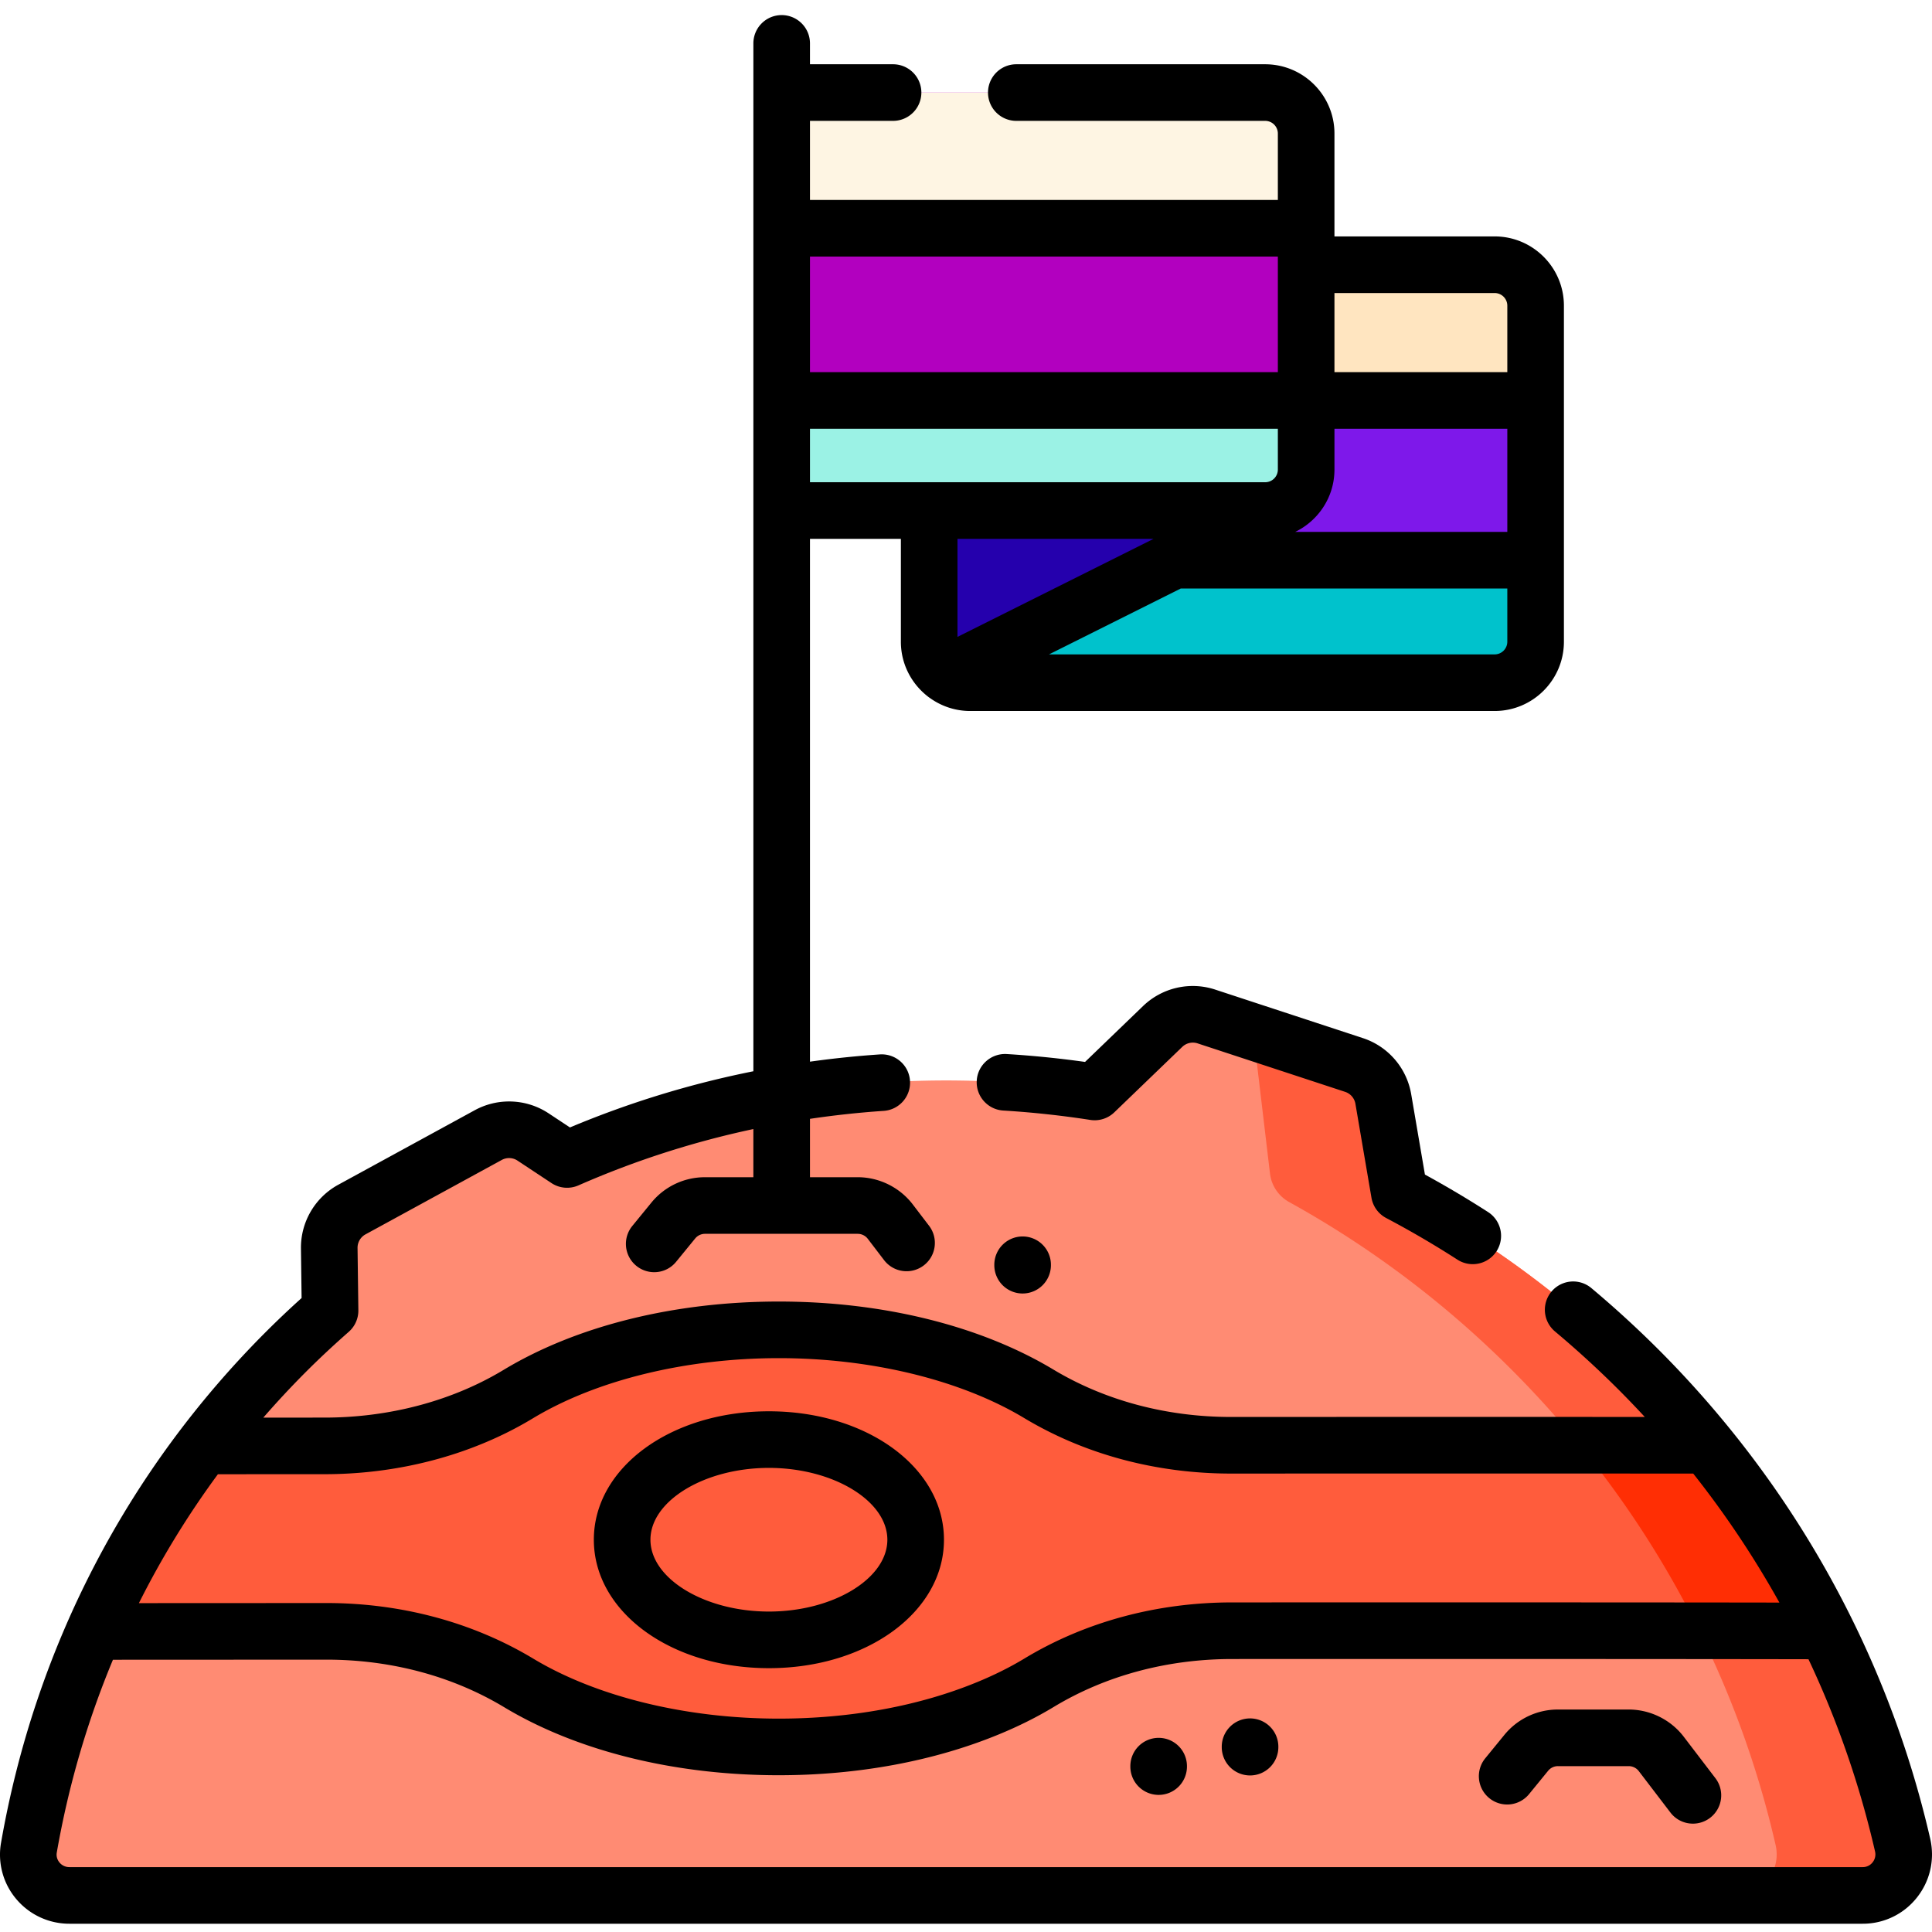 <svg height="511pt" viewBox="0 -3 512 511" width="511pt" xmlns="http://www.w3.org/2000/svg"><path d="M18.367 498.809h475.281c7.008 0 12.141-6.528 10.579-13.348a257.7 257.7 0 0 0-20.23-56.738 260.606 260.606 0 0 0-31.653-49.2 265.502 265.502 0 0 0-18.168-20.12 265.45 265.45 0 0 0-23.422-20.817 262.273 262.273 0 0 0-39.906-25.941l-4.246-24.891c-.739-4.211-3.727-7.688-7.786-9.012l-39.093-12.847c-4.07-1.336-8.547-.325-11.606 2.64l-18.027 17.34c-47.258-7.352-95.883-1.398-139.797 17.898l-9.012-5.953a11.554 11.554 0 0 0-11.902-.5l-36.106 19.72a11.534 11.534 0 0 0-6.027 10.272l.227 16.504a230.342 230.342 0 0 0-4.79 4.313 233.114 233.114 0 0 0-6.882 6.613 243.727 243.727 0 0 0-19.75 22.293c-.696.88-1.371 1.758-2.043 2.649a241.528 241.528 0 0 0-17.516 26.39 241.636 241.636 0 0 0-11.512 22.781 243.618 243.618 0 0 0-8.64 22.52 247.075 247.075 0 0 0-8.656 34.652c-1.172 6.664 3.921 12.782 10.683 12.782zm0 0" fill="#ff8b73"/><path d="M493.648 498.809h-33.664c7 0 12.141-6.528 10.575-13.344a257.313 257.313 0 0 0-20.235-56.738 260.281 260.281 0 0 0-31.656-49.204 263.073 263.073 0 0 0-18.16-20.12 265.425 265.425 0 0 0-23.426-20.817 262.362 262.362 0 0 0-35.45-23.535 9.962 9.962 0 0 1-5.07-7.551l-4.457-37.531 26.704 8.765c4.074 1.325 7.05 4.809 7.789 9.024l4.254 24.887a262.293 262.293 0 0 1 39.898 25.94 265.425 265.425 0 0 1 23.426 20.817 263.187 263.187 0 0 1 18.168 20.121 259.469 259.469 0 0 1 31.648 49.204 257.5 257.5 0 0 1 20.23 56.738c1.567 6.816-3.562 13.344-10.574 13.344zm0 0" fill="#ff5c3c"/><path d="M483.992 428.727c-9.426-.02-20.797-.04-33.695-.063-33.445-.02-77.152-.02-123.77-.008-18.058 0-35.906 4.586-51.101 13.746-4.149 2.524-8.727 4.797-13.645 6.817-15.636 6.445-34.746 10.234-55.402 10.234-27.094 0-51.535-6.504-68.93-16.969-15.191-9.132-33.02-13.687-51.07-13.668-11.574.012-37.645.032-61.395.04a240.733 240.733 0 0 1 11.508-22.786 240.501 240.501 0 0 1 17.516-26.383c13.523 0 25.441 0 32.281-.011 15.223-.031 30.281-3.274 43.738-9.766a88.28 88.28 0 0 0 7.352-3.98c17.402-10.485 41.887-17.012 69-17.012 27.059 0 51.484 6.496 68.867 16.93 15.191 9.132 32.988 13.668 51.02 13.668 33.132-.024 64.808-.032 92.382-.012 12.094 0 23.395.012 33.7.02a259.64 259.64 0 0 1 31.644 49.203zm0 0" fill="#ff5c3c"/><path d="M483.992 428.727c-9.426-.02-20.797-.04-33.695-.063a259.816 259.816 0 0 0-31.629-49.14l-.02-.02c12.094 0 23.395.012 33.7.02a259.64 259.64 0 0 1 31.644 49.203zm0 0" fill="#ff2e04"/><path d="M406.95 77.516v89.05c0 6-4.86 10.856-10.86 10.856H257.102c-2.446 0-4.696-.817-6.516-2.172a10.851 10.851 0 0 1-4.344-8.688V66.656h149.852c5.996 0 10.855 4.86 10.855 10.86zm0 0" fill="#7e18ea"/><path d="M406.95 144.957v21.606c0 6-4.86 10.859-10.86 10.859H257.102c-2.446 0-4.696-.817-6.516-2.172a10.851 10.851 0 0 1-4.344-8.688v-21.605zm0 0" fill="#00c2cc"/><path d="M406.95 77.516v25.097H246.241V66.656h149.852c5.996 0 10.855 4.86 10.855 10.86zm0 0" fill="#ffe5c0"/><path d="M346.14 31.887v89.05c0 6-4.855 10.86-10.855 10.86H207.152V21.03h128.133c5.996 0 10.856 4.856 10.856 10.856zm0 0" fill="#b200bf"/><path d="M346.14 102.613v18.325c0 6-4.855 10.859-10.855 10.859H207.152v-29.184zm0 0" fill="#9bf2e5"/><path d="M346.14 31.887v25.101H207.153V21.031h128.133c5.996 0 10.856 4.856 10.856 10.856zm0 0" fill="#fef5e3"/><path d="M337.457 131.8l-86.871 43.446a10.84 10.84 0 0 1-4.344-8.687v-34.77zm0 0" fill="#2500ad"/><path d="M511.527 483.781c-11.234-48.933-36.148-93.777-72.05-129.683a277.005 277.005 0 0 0-17.754-16.246 7.5 7.5 0 1 0-9.633 11.5 260.854 260.854 0 0 1 16.781 15.355 262.61 262.61 0 0 1 7.012 7.3c-29.578-.015-67.028-.015-109.621.005-17.145 0-33.45-4.356-47.153-12.594-19.336-11.605-45.164-17.996-72.726-17.996-27.637 0-53.516 6.422-72.88 18.086a82.36 82.36 0 0 1-6.741 3.648c-12.157 5.867-26.157 8.985-40.48 9.02-3.997.004-9.731.008-16.5.008a239.96 239.96 0 0 1 11.316-12.145c3.5-3.5 7.308-7.059 11.32-10.586a7.483 7.483 0 0 0 2.55-5.734l-.214-16.492a4.037 4.037 0 0 1 2.105-3.606l36.118-19.723a4.029 4.029 0 0 1 4.168.176l9 5.953a7.498 7.498 0 0 0 7.156.61 238.976 238.976 0 0 1 46.347-14.926v12.766h-12.816a18.29 18.29 0 0 0-14.215 6.738l-5.054 6.183a7.502 7.502 0 0 0 5.804 12.247 7.47 7.47 0 0 0 5.809-2.754l5.054-6.184a3.354 3.354 0 0 1 2.602-1.23h40.473c1.039 0 2.039.492 2.668 1.32l4.312 5.644a7.502 7.502 0 0 0 10.516 1.41c3.293-2.511 3.922-7.218 1.41-10.511l-4.313-5.649c-3.453-4.52-8.906-7.218-14.593-7.218h-12.653v-15.47c6.45-.956 12.961-1.667 19.528-2.108a7.494 7.494 0 0 0 6.976-7.989c-.277-4.129-3.847-7.242-7.984-6.976a259.616 259.616 0 0 0-18.52 1.922V139.297h24.09v27.266c0 5.828 2.738 11.015 6.98 14.382.22.184.446.352.68.508 3.016 2.172 6.703 3.469 10.7 3.469h138.992c10.125 0 18.36-8.234 18.36-18.36v-89.05c0-10.125-8.235-18.36-18.36-18.36h-42.45V31.887c0-10.121-8.238-18.356-18.359-18.356h-65.953a7.5 7.5 0 1 0 0 15h65.953a3.363 3.363 0 0 1 3.36 3.356v17.601H214.652V28.531h22.02a7.5 7.5 0 0 0 0-15h-22.02V8a7.5 7.5 0 0 0-7.5-7.5 7.497 7.497 0 0 0-7.5 7.5v272.395a253.663 253.663 0 0 0-48.609 14.89l-5.625-3.722a19.003 19.003 0 0 0-19.629-.829l-36.121 19.723a19.002 19.002 0 0 0-9.914 16.965l.172 13.07a250.284 250.284 0 0 0-9.434 8.942C33.574 386.348 9.293 433.18.273 484.864a18.206 18.206 0 0 0 4.02 14.882 18.36 18.36 0 0 0 14.082 6.563h475.266a18.24 18.24 0 0 0 14.343-6.914c3.516-4.415 4.805-10.106 3.543-15.614zM214.652 110.117h123.993v10.824a3.36 3.36 0 0 1-3.36 3.356h-88.867c-.059 0-.113-.008-.176-.008-.058 0-.113.008-.172.008h-31.418zm184.801 27.34h-56.207c6.14-2.973 10.399-9.25 10.399-16.516v-10.824h45.808zm-93.754 1.844l-51.957 25.98v-25.98zm90.395 30.62H278l34.922-17.464h86.531v14.106a3.362 3.362 0 0 1-3.36 3.359zm0-95.765a3.36 3.36 0 0 1 3.36 3.356v17.601h-45.81V74.156zm-57.45-9.668v30.625H214.653V64.488zM86.31 387.176c16.562-.04 32.804-3.672 46.968-10.508a95.968 95.968 0 0 0 7.973-4.316c16.805-10.125 40.543-15.93 65.129-15.93 24.523 0 48.215 5.781 65.004 15.855 16.031 9.641 35.008 14.735 54.883 14.735 49.02-.024 91.234-.02 122.46.004a254.785 254.785 0 0 1 22.833 34.183c-31.43-.05-80.086-.066-145.028-.043-19.886 0-38.898 5.125-54.988 14.832-3.797 2.301-8.043 4.422-12.617 6.301-15.356 6.32-33.524 9.664-52.547 9.664-24.559 0-48.274-5.797-65.066-15.902-16.04-9.637-34.985-14.73-54.805-14.73h-.137c-8.883.007-26.312.015-44.676.023l-4.886.004a235.318 235.318 0 0 1 20.941-34.164c11.96 0 22.348 0 28.559-.008zM496.25 490.05a3.275 3.275 0 0 1-2.61 1.254H18.376a3.362 3.362 0 0 1-2.602-1.211c-.367-.438-.949-1.364-.726-2.653 3.094-17.714 8.098-34.816 14.883-51.09l11.773-.003c18.363-.008 35.793-.02 44.684-.024h.117c17.098 0 33.379 4.352 47.074 12.586 19.34 11.637 45.195 18.047 72.8 18.047 20.966 0 41.11-3.734 58.25-10.793 5.286-2.168 10.227-4.64 14.677-7.336 13.738-8.289 30.07-12.668 47.23-12.668 70.512-.023 121.832-.004 152.727.055a250.61 250.61 0 0 1 17.64 50.922 3.372 3.372 0 0 1-.652 2.914zm0 0"/><path d="M295.3 291.285l18.009-17.348a4.039 4.039 0 0 1 4.07-.93l39.094 12.845a4.045 4.045 0 0 1 2.726 3.164l4.254 24.898a7.502 7.502 0 0 0 3.895 5.371 253.36 253.36 0 0 1 18.894 11.04 7.448 7.448 0 0 0 4.051 1.19 7.501 7.501 0 0 0 6.316-3.44 7.505 7.505 0 0 0-2.254-10.368 271.752 271.752 0 0 0-16.734-9.934l-3.637-21.285a19 19 0 0 0-12.828-14.886l-39.097-12.844a18.998 18.998 0 0 0-19.157 4.375l-15.351 14.789a265 265 0 0 0-20.758-2.09c-4.121-.234-7.691 2.895-7.945 7.027-.25 4.133 2.894 7.692 7.027 7.946 7.75.472 15.512 1.312 23.07 2.488a7.511 7.511 0 0 0 6.356-2.008zm0 0M331.277 451.898h-.03a7.505 7.505 0 0 0-7.47 7.532v.113a7.503 7.503 0 0 0 7.5 7.469h.036a7.502 7.502 0 0 0 7.464-7.535v-.11a7.498 7.498 0 0 0-7.5-7.469zm0 0M271.004 324.176h-.031a7.502 7.502 0 0 0-7.47 7.531v.113a7.5 7.5 0 0 0 7.5 7.47h.036a7.502 7.502 0 0 0 7.465-7.536v-.11a7.498 7.498 0 0 0-7.5-7.468zm0 0M307.055 457.05h-.035a7.499 7.499 0 0 0-7.465 7.532v.113a7.498 7.498 0 0 0 7.5 7.47h.03a7.505 7.505 0 0 0 7.47-7.532v-.113a7.503 7.503 0 0 0-7.5-7.47zm0 0M203.77 438.582c26.015 0 46.39-14.953 46.39-34.039 0-19.082-20.375-34.035-46.39-34.035s-46.395 14.953-46.395 34.035c0 19.086 20.379 34.039 46.395 34.039zm0-53.074c17.015 0 31.39 8.719 31.39 19.035 0 10.32-14.375 19.035-31.39 19.035-17.02 0-31.395-8.715-31.395-19.035 0-10.316 14.375-19.035 31.395-19.035zm0 0M446.219 456.762c-3.45-4.524-8.906-7.219-14.59-7.219h-18.754a18.29 18.29 0 0 0-14.215 6.738l-5.055 6.188a7.497 7.497 0 0 0 1.063 10.55 7.497 7.497 0 0 0 10.55-1.058l5.055-6.188a3.354 3.354 0 0 1 2.602-1.23h18.754c1.039 0 2.039.492 2.668 1.32l8.383 10.977a7.476 7.476 0 0 0 5.965 2.945c1.585 0 3.187-.5 4.546-1.539a7.496 7.496 0 0 0 1.407-10.512zm0 0"/></svg>
